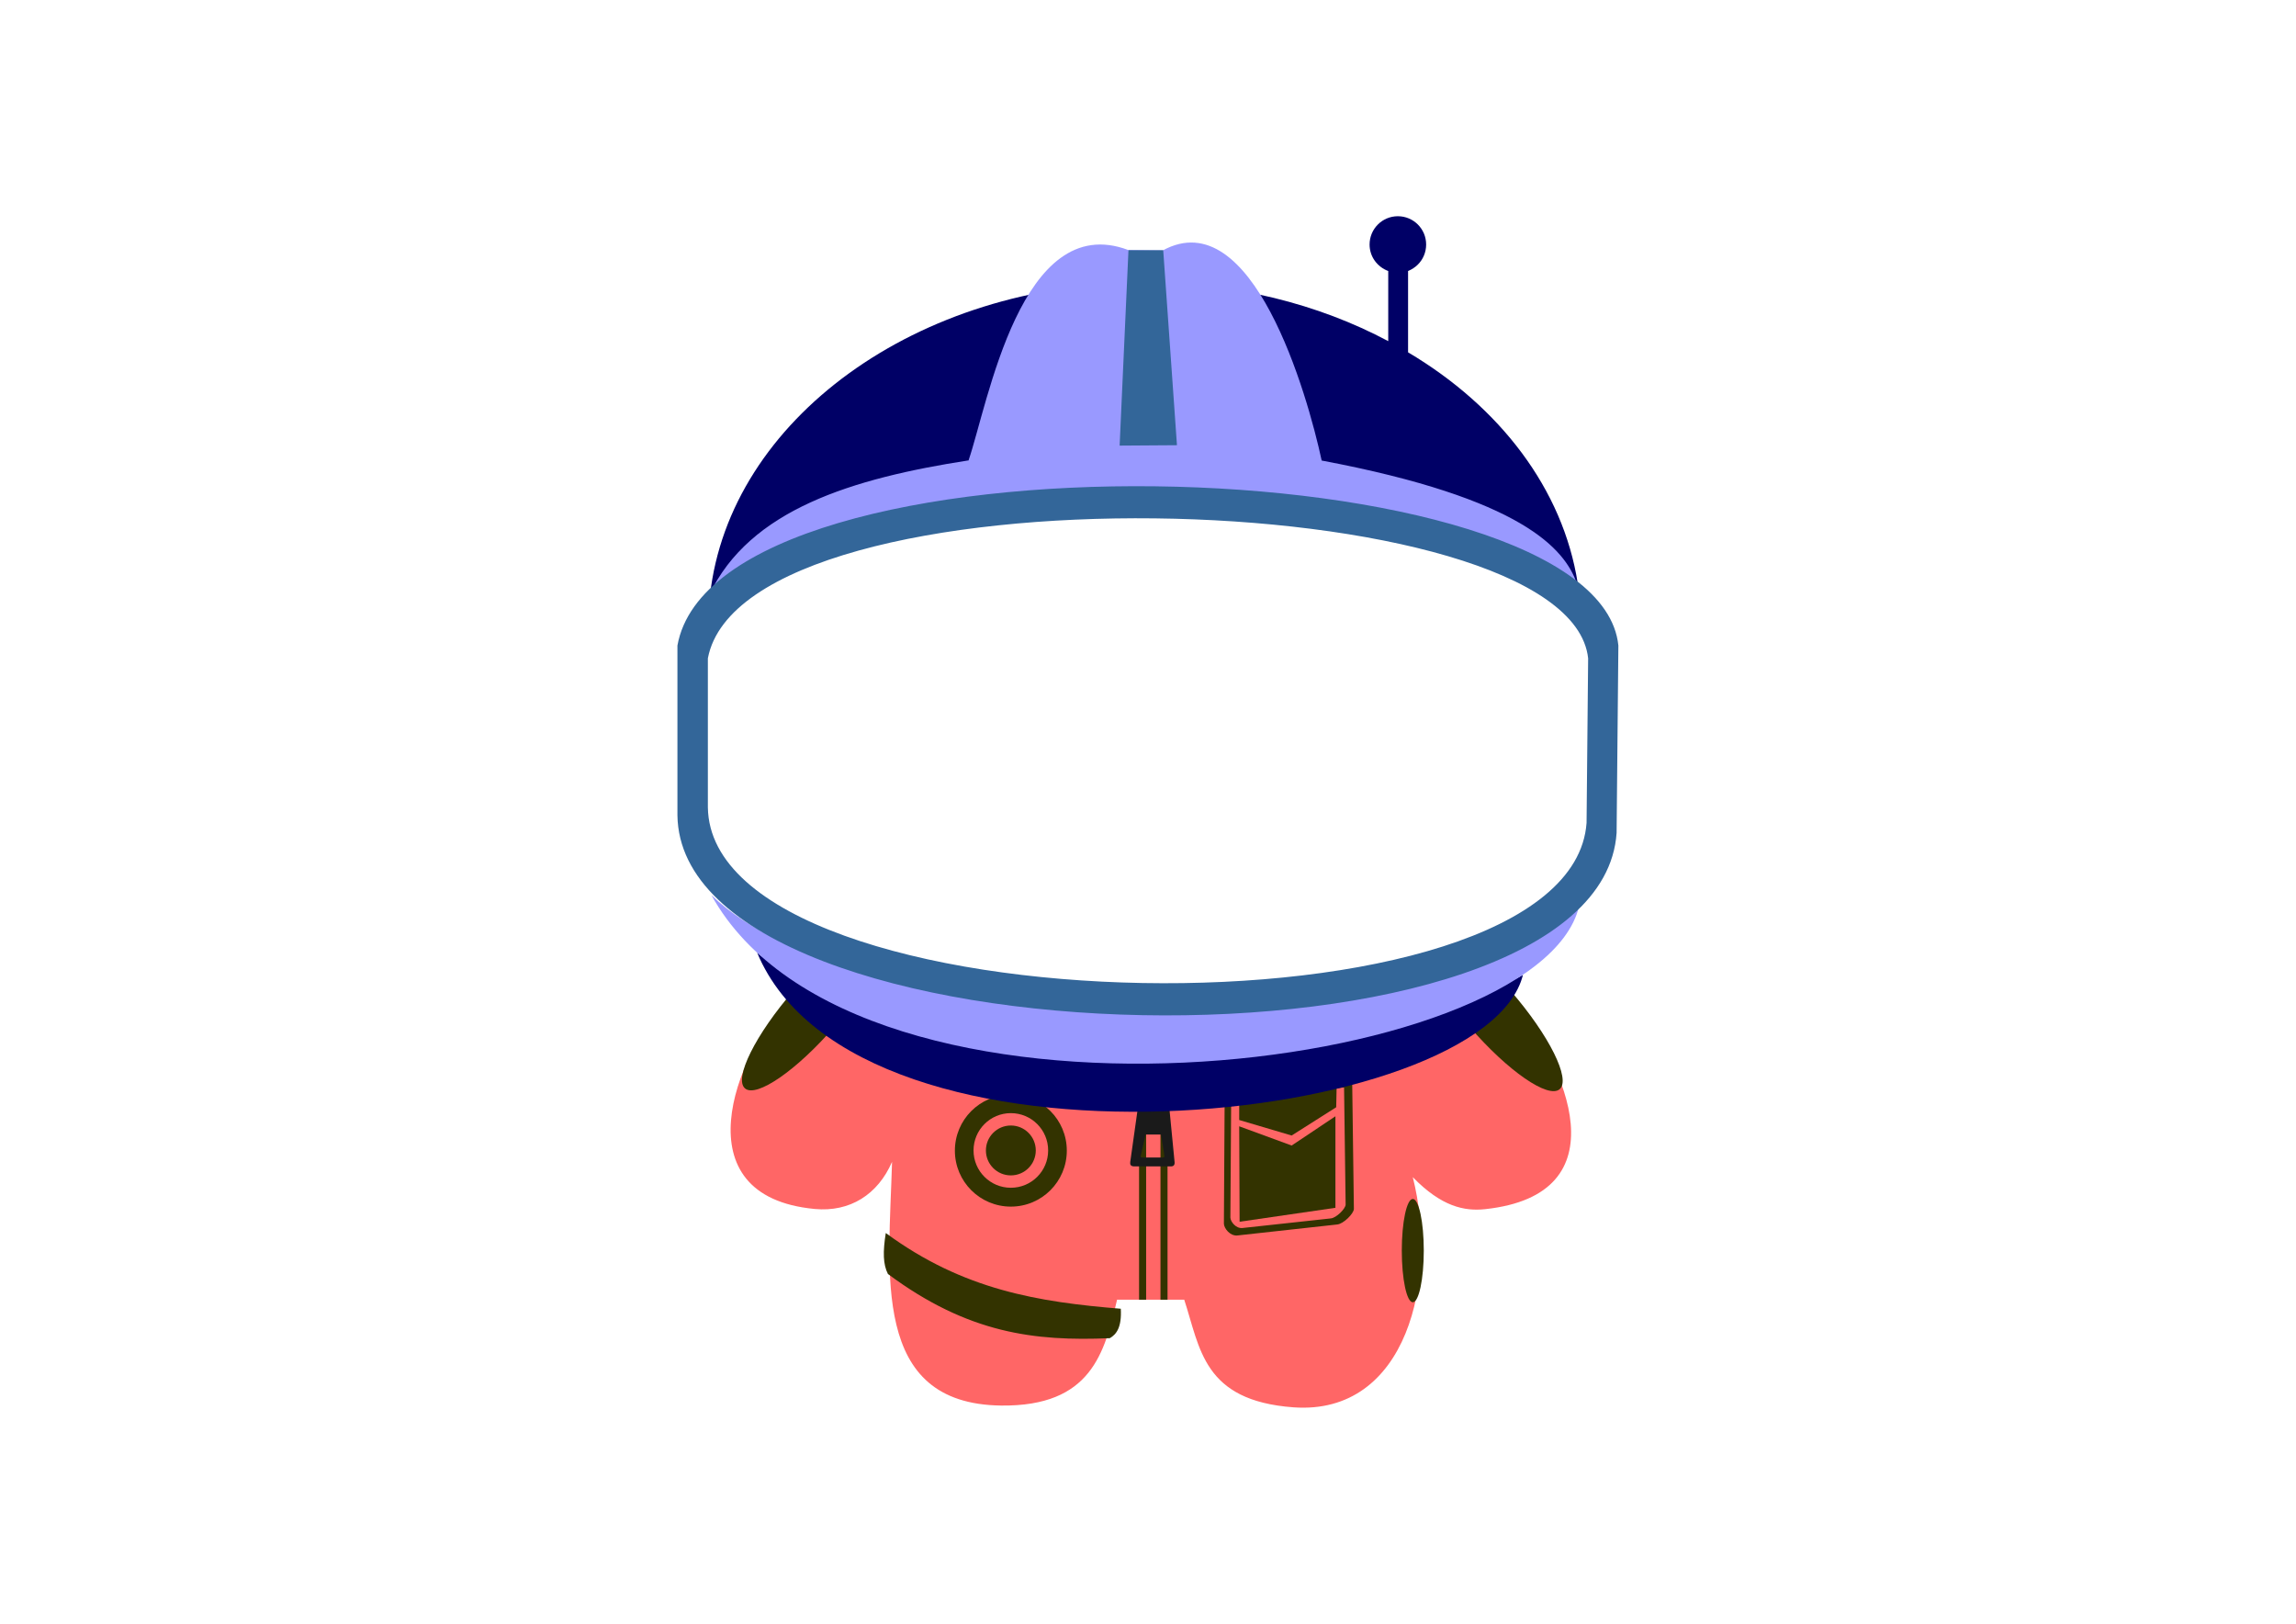 <?xml version="1.0" encoding="UTF-8"?>
<!DOCTYPE svg PUBLIC "-//W3C//DTD SVG 1.1//EN" "http://www.w3.org/Graphics/SVG/1.1/DTD/svg11.dtd">
<!-- Creator: CorelDRAW X5 -->
<svg xmlns="http://www.w3.org/2000/svg" xml:space="preserve" width="11.693in" height="8.268in" style="shape-rendering:geometricPrecision; text-rendering:geometricPrecision; image-rendering:optimizeQuality; fill-rule:evenodd; clip-rule:evenodd"
viewBox="0 0 11693 8268"
 xmlns:xlink="http://www.w3.org/1999/xlink">
 <defs>
  <style type="text/css">
   <![CDATA[
    .fil3 {fill:#000066}
    .fil2 {fill:#1A1A1A}
    .fil1 {fill:#333300}
    .fil5 {fill:#336699}
    .fil4 {fill:#9999FF}
    .fil0 {fill:#FF6666}
   ]]>
  </style>
 </defs>
 <g id="Layer_x0020_1">
  <g id="_215836128">
   <path class="fil0" d="M7699 5086c-1230,4 -2460,7 -3689,11 -264,273 -548,994 139,1059 180,17 322,-74 394,-240 -16,567 -110,1233 556,1241 460,5 526,-270 590,-539 114,0 228,0 342,0 81,246 95,514 556,548 580,42 739,-653 608,-1172 147,151 263,174 368,163 700,-75 418,-727 136,-1070z"/>
   <g>
    <g>
     <path class="fil1" d="M5148 5668c105,0 190,85 190,190 0,105 -85,190 -190,190 -105,0 -190,-85 -190,-190 0,-105 85,-190 190,-190zm0 -94c157,0 285,127 285,285 0,157 -127,285 -285,285 -157,0 -285,-127 -285,-285 0,-157 127,-285 285,-285z"/>
     <circle class="fil1" cx="5148" cy="5858" r="127"/>
    </g>
    <g>
     <path class="fil1" d="M6807 5542l-496 63 0 98 267 79 227 -144 2 -97zm0 0l38 -5c3,199 5,398 8,597 -1,21 -47,67 -75,70 -150,16 -301,33 -451,49 -33,3 -60,-32 -61,-53l4 -590 42 -5m0 0l496 -63m-572 21l650 -83c3,225 6,451 9,676 -1,24 -53,76 -85,79 -170,19 -339,37 -509,56 -37,3 -67,-36 -68,-60l4 -667z"/>
     <polygon class="fil1" points="6311,5735 6313,6221 6801,6150 6801,5684 6578,5833 "/>
    </g>
    <path class="fil1" d="M5837 5661l73 0 0 957 -73 0 0 -957zm-36 0l145 0 0 957 -145 0 0 -957z"/>
    <path class="fil1" d="M7694 5046c196,226 307,450 249,500 -58,50 -264,-92 -459,-318 100,-97 126,-107 210,-182z"/>
    <path class="fil1" d="M4043 5042c-196,226 -307,450 -249,500 58,50 264,-92 459,-318 -100,-97 -126,-107 -210,-182z"/>
    <path class="fil1" d="M4511 6279c-15,95 -14,159 11,208 409,304 749,343 1130,327 34,-20 61,-55 56,-150 -418,-34 -802,-95 -1196,-385z"/>
    <ellipse class="fil1" cx="7195" cy="6368" rx="56" ry="263"/>
   </g>
   <path class="fil2" d="M5803 5589l147 0c11,110 21,219 32,329 1,15 -6,22 -21,21 -63,0 -125,0 -188,0 -14,-1 -19,-9 -17,-22l46 -327zm31 188l79 0c6,37 12,73 17,110 1,5 -3,7 -11,7 -34,0 -68,0 -101,0 -8,0 -10,-3 -9,-7l25 -109z"/>
   <g>
    <path class="fil3" d="M3616 3030c100,-891 1052,-1591 2213,-1591 459,0 886,109 1241,298l0 -357c-56,-21 -95,-73 -95,-135 0,-79 64,-144 144,-144 79,0 144,64 144,144 0,40 -16,76 -42,102 -14,14 -31,25 -50,33l0 414c467,277 789,696 864,1176 -1519,-717 -2992,-686 -4418,60z"/>
    <path class="fil3" d="M3856 4851c433,383 3354,451 3900,113 -191,774 -3387,1116 -3900,-113z"/>
   </g>
   <g>
    <path class="fil4" d="M4934 2344c-594,92 -1116,251 -1322,685 713,-713 3398,-730 4418,-60 -62,-173 -274,-431 -1299,-624 -73,-339 -353,-1319 -809,-1070 -59,-1 -117,-1 -176,-2 -547,-206 -715,784 -813,1070z"/>
    <path class="fil4" d="M3623 4558c763,737 3453,757 4418,60 -212,857 -3676,1277 -4418,-60z"/>
   </g>
   <g>
    <path class="fil5" d="M3605 4111c0,-253 0,-506 0,-759 191,-1000 4386,-900 4483,0 -3,279 -5,559 -8,838 -81,1141 -4459,1060 -4475,-79zm-155 40c0,-288 0,-576 0,-864 204,-1138 4688,-1024 4792,0 -3,318 -6,636 -9,954 -87,1299 -4766,1206 -4783,-90z"/>
    <polygon class="fil5" points="5747,1274 5924,1274 5994,2267 5702,2269 "/>
   </g>
  </g>
 </g>
</svg>
